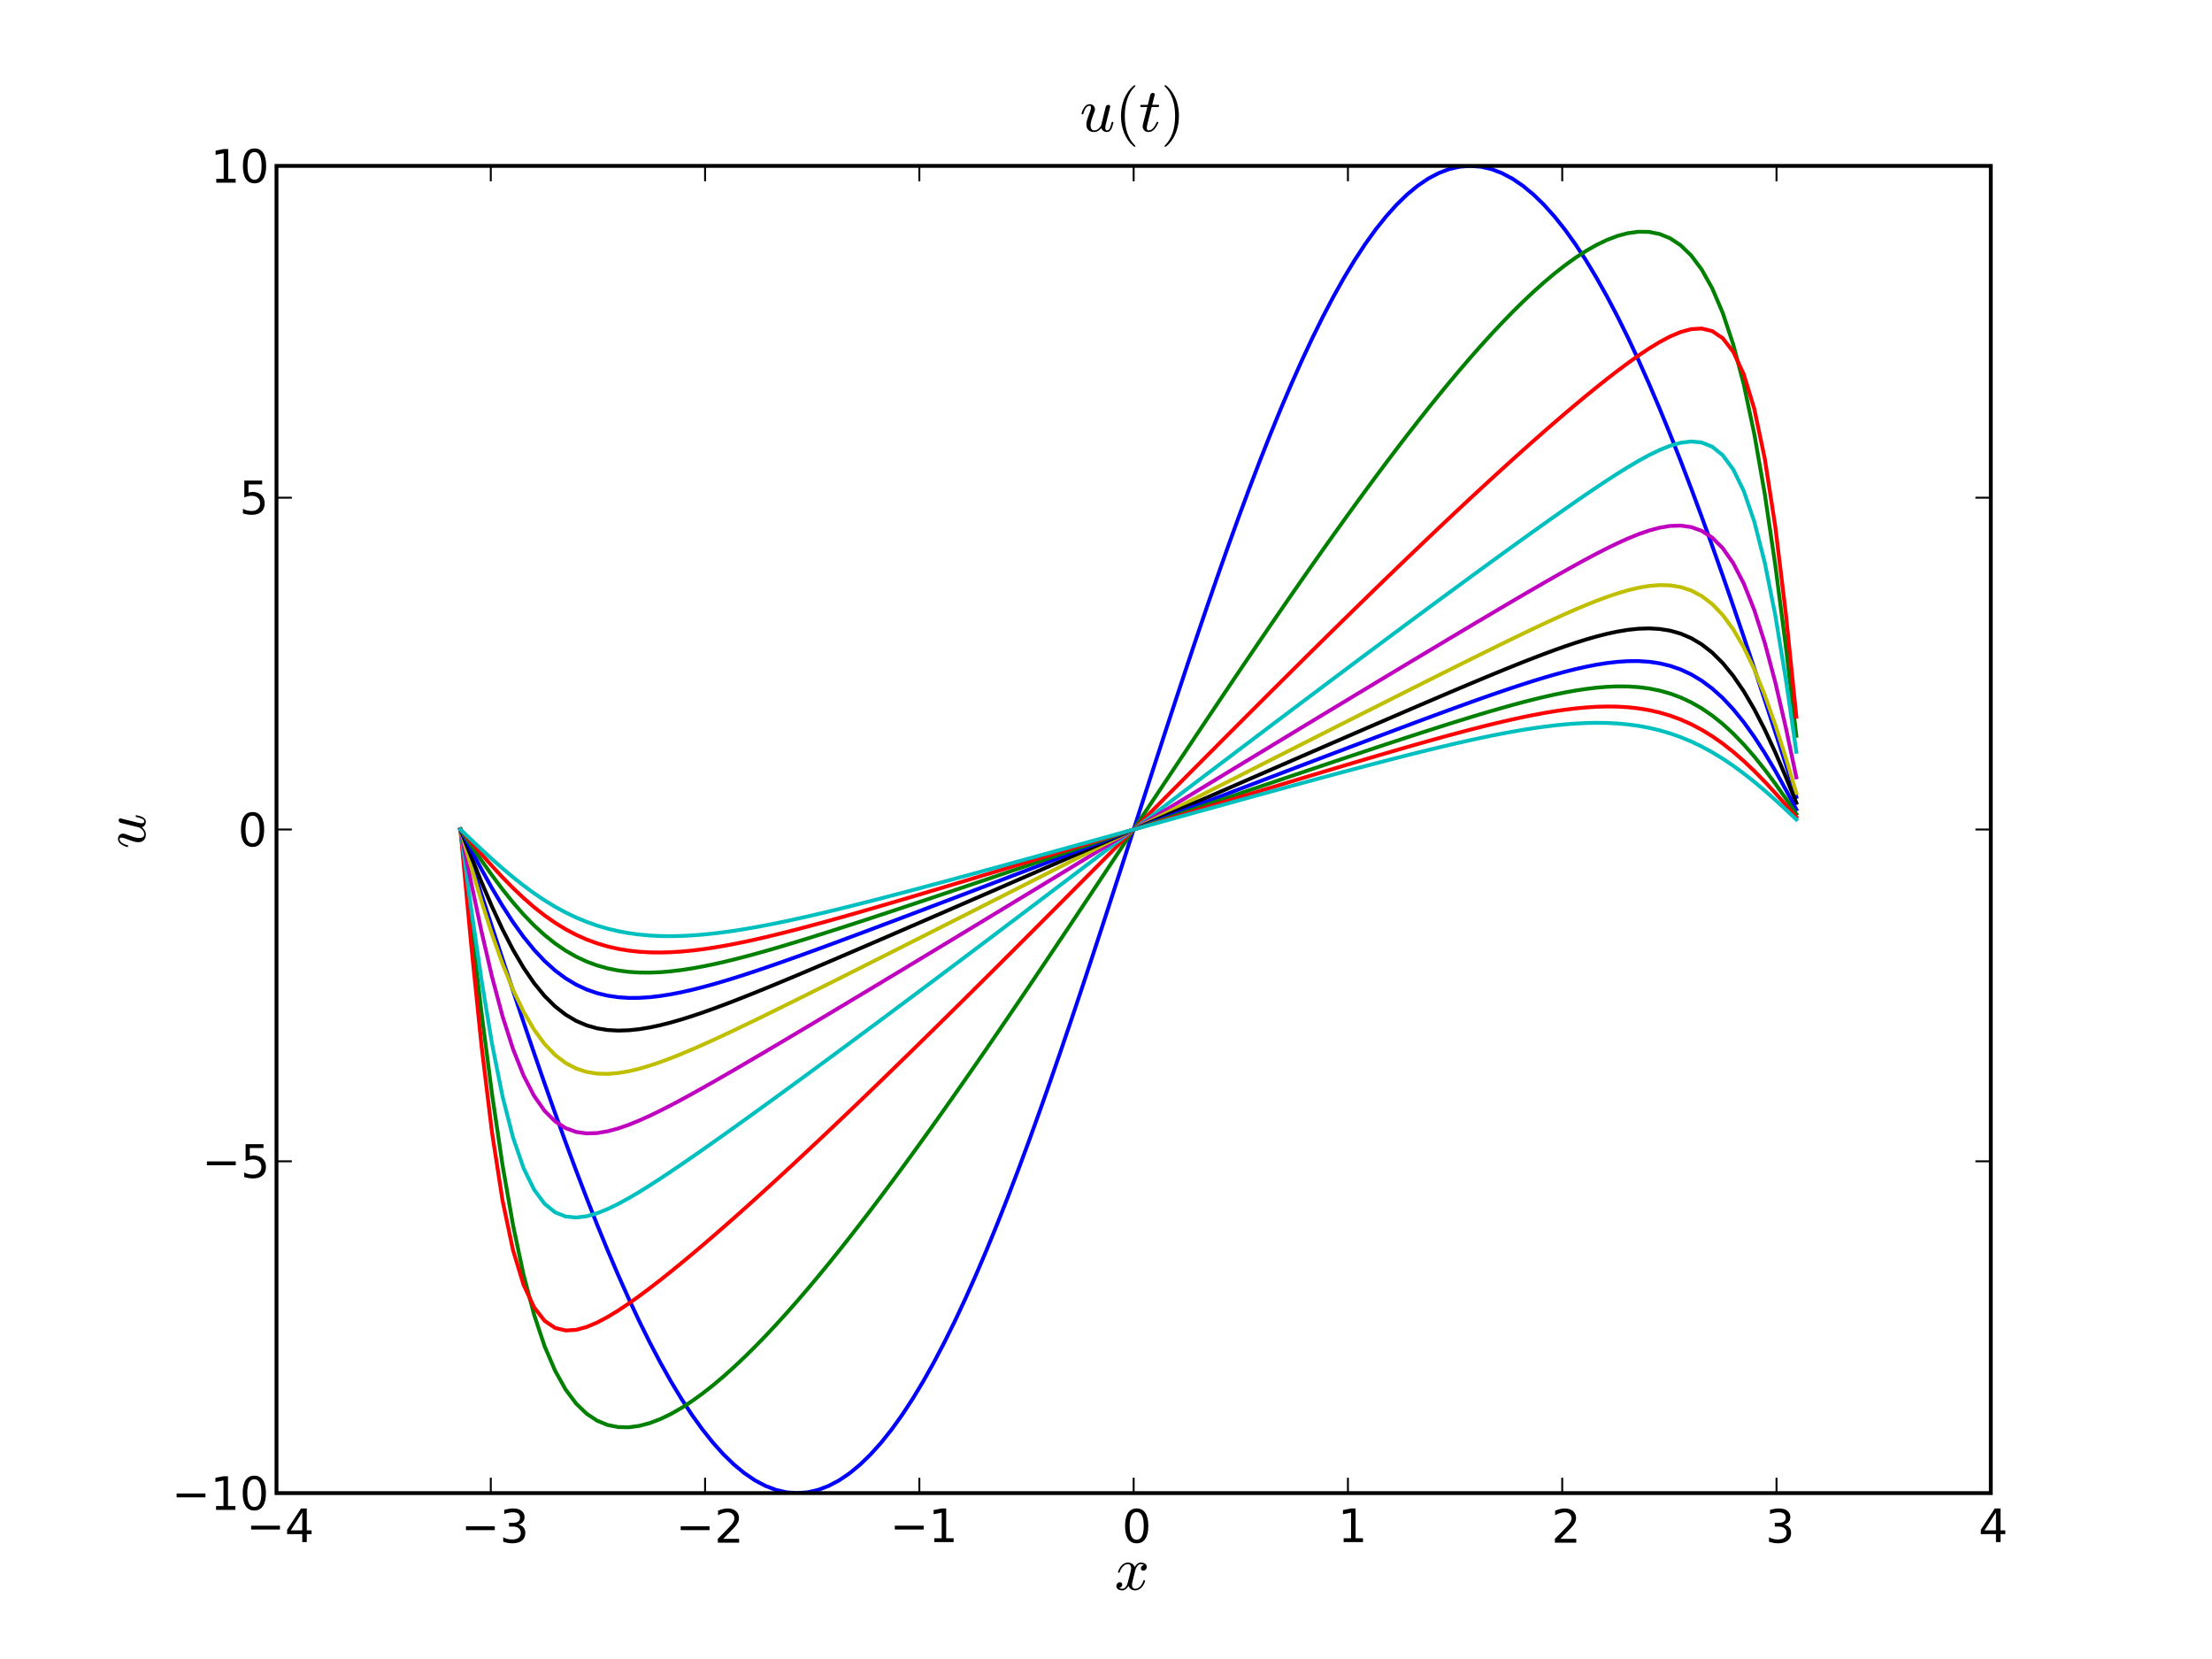 <?xml version="1.0" standalone="no"?>
<!DOCTYPE svg PUBLIC "-//W3C//DTD SVG 1.1//EN"
  "http://www.w3.org/Graphics/SVG/1.1/DTD/svg11.dtd">
<!-- Created with matplotlib (http://matplotlib.sourceforge.net/) -->
<svg width="576pt" height="432pt" viewBox="0 0 576 432"
   xmlns="http://www.w3.org/2000/svg"
   xmlns:xlink="http://www.w3.org/1999/xlink"
   version="1.1"
   id="svg1">
<rect x="0" y="0" width="576" height="432" fill="#333333" stroke="none"/>
<g id="figure1">
<path style="fill: #ffffff; stroke: #ffffff; stroke-width: 1; stroke-linejoin: miter; stroke-linecap: square;  opacity: 1"  d="M0 432L576 432L576 0
L0 0L0 432"/>
<g id="axes1">
<path style="fill: #ffffff; opacity: 1"  d="M72 388.8L518.4 388.8L518.4 43.2
L72 43.2L72 388.8"/>
<g id="line2d1">
<defs>
  <clipPath id="p50431ccdcb28178602d99d9270004dde">
<rect x="72" y="43.2" width="446.4" height="345.6"/>
  </clipPath>
</defs><path style="fill: none; stroke: #0000ff; stroke-width: 1; stroke-linejoin: miter; stroke-linecap: square;  opacity: 1" clip-path="url(#p50431ccdcb28178602d99d9270004dde)" d="M119.899 216L122.638 224.479L125.377 232.937
L128.116 241.355L130.855 249.712L133.595 257.987
L136.334 266.161L139.073 274.215L141.812 282.128
L144.551 289.882L147.29 297.457L150.029 304.837
L152.768 312.003L155.507 318.937L158.246 325.623
L160.985 332.045L163.724 338.188L166.463 344.036
L169.202 349.576L171.942 354.794L174.681 359.678
L177.42 364.216L180.159 368.396L182.898 372.209
L185.637 375.646L188.376 378.699L191.115 381.359
L193.854 383.621L196.593 385.48L199.332 386.93
L202.071 387.968L204.81 388.592L207.55 388.8
L210.289 388.592L213.028 387.968L215.767 386.93
L218.506 385.48L221.245 383.621L223.984 381.359
L226.723 378.699L229.462 375.646L232.201 372.209
L234.94 368.396L237.679 364.216L240.418 359.678
L243.158 354.794L245.897 349.576L248.636 344.036
L251.375 338.188L254.114 332.045L256.853 325.623
L259.592 318.937L262.331 312.003L265.07 304.837
L267.809 297.457L270.548 289.882L273.287 282.128
L276.026 274.215L278.766 266.161L281.505 257.987
L284.244 249.712L286.983 241.355L289.722 232.937
L292.461 224.479L295.2 216L297.939 207.521
L300.678 199.063L303.417 190.645L306.156 182.288
L308.895 174.013L311.634 165.839L314.374 157.785
L317.113 149.872L319.852 142.118L322.591 134.543
L325.33 127.163L328.069 119.997L330.808 113.063
L333.547 106.377L336.286 99.955L339.025 93.812
L341.764 87.964L344.503 82.424L347.242 77.206
L349.982 72.322L352.721 67.784L355.46 63.604
L358.199 59.791L360.938 56.354L363.677 53.301
L366.416 50.641L369.155 48.379L371.894 46.52
L374.633 45.07L377.372 44.032L380.111 43.408
L382.85 43.2L385.59 43.408L388.329 44.032
L391.068 45.07L393.807 46.52L396.546 48.379
L399.285 50.641L402.024 53.301L404.763 56.354
L407.502 59.791L410.241 63.604L412.98 67.784
L415.719 72.322L418.458 77.206L421.197 82.424
L423.937 87.964L426.676 93.812L429.415 99.955
L432.154 106.377L434.893 113.063L437.632 119.997
L440.371 127.163L443.11 134.543L445.849 142.118
L448.588 149.872L451.327 157.785L454.066 165.839
L456.805 174.013L459.545 182.288L462.284 190.645
L465.023 199.063L467.762 207.521"/>
</g>
<g id="line2d2">
<path style="fill: none; stroke: #008000; stroke-width: 1; stroke-linejoin: miter; stroke-linecap: square;  opacity: 1" clip-path="url(#p50431ccdcb28178602d99d9270004dde)" d="M119.899 216L122.638 240.402L125.377 263.656
L128.116 284.832L130.855 303.36L133.595 319.032
L136.334 331.933L139.073 342.325L141.812 350.546
L144.551 356.944L147.29 361.836L150.029 365.493
L152.768 368.137L155.507 369.948L158.246 371.067
L160.985 371.608L163.724 371.659L166.463 371.293
L169.202 370.566L171.942 369.526L174.681 368.209
L177.42 366.649L180.159 364.872L182.898 362.899
L185.637 360.751L188.376 358.444L191.115 355.991
L193.854 353.406L196.593 350.699L199.332 347.881
L202.071 344.96L204.81 341.943L207.55 338.838
L210.289 335.651L213.028 332.388L215.767 329.055
L218.506 325.655L221.245 322.194L223.984 318.675
L226.723 315.103L229.462 311.481L232.201 307.811
L234.94 304.099L237.679 300.345L240.418 296.554
L243.158 292.727L245.897 288.867L248.636 284.976
L251.375 281.057L254.114 277.112L256.853 273.143
L259.592 269.151L262.331 265.138L265.07 261.107
L267.809 257.059L270.548 252.995L273.287 248.919
L276.026 244.83L278.766 240.73L281.505 236.622
L284.244 232.506L286.983 228.385L289.722 224.259
L292.461 220.13L295.2 216L297.939 211.87
L300.678 207.741L303.417 203.615L306.156 199.494
L308.895 195.378L311.634 191.27L314.374 187.17
L317.113 183.081L319.852 179.005L322.591 174.941
L325.33 170.893L328.069 166.862L330.808 162.849
L333.547 158.857L336.286 154.888L339.025 150.943
L341.764 147.024L344.503 143.133L347.242 139.273
L349.982 135.446L352.721 131.655L355.46 127.901
L358.199 124.189L360.938 120.519L363.677 116.897
L366.416 113.325L369.155 109.806L371.894 106.345
L374.633 102.945L377.372 99.612L380.111 96.349
L382.85 93.162L385.59 90.057L388.329 87.04
L391.068 84.119L393.807 81.301L396.546 78.594
L399.285 76.009L402.024 73.556L404.763 71.249
L407.502 69.101L410.241 67.128L412.98 65.351
L415.719 63.791L418.458 62.474L421.197 61.434
L423.937 60.707L426.676 60.341L429.415 60.392
L432.154 60.933L434.893 62.052L437.632 63.863
L440.371 66.507L443.11 70.164L445.849 75.056
L448.588 81.454L451.327 89.675L454.066 100.067
L456.805 112.968L459.545 128.64L462.284 147.168
L465.023 168.344L467.762 191.598"/>
</g>
<g id="line2d3">
<path style="fill: none; stroke: #ff0000; stroke-width: 1; stroke-linejoin: miter; stroke-linecap: square;  opacity: 1" clip-path="url(#p50431ccdcb28178602d99d9270004dde)" d="M119.899 216L122.638 245.372L125.377 272.249
L128.116 294.88L130.855 312.581L133.595 325.567
L136.334 334.556L139.073 340.413L141.812 343.939
L144.551 345.79L147.29 346.456L150.029 346.289
L152.768 345.539L155.507 344.38L158.246 342.926
L160.985 341.257L163.724 339.429L166.463 337.481
L169.202 335.439L171.942 333.32L174.681 331.14
L177.42 328.908L180.159 326.63L182.898 324.313
L185.637 321.961L188.376 319.579L191.115 317.168
L193.854 314.73L196.593 312.269L199.332 309.787
L202.071 307.284L204.81 304.761L207.55 302.222
L210.289 299.666L213.028 297.094L215.767 294.507
L218.506 291.908L221.245 289.295L223.984 286.671
L226.723 284.034L229.462 281.388L232.201 278.731
L234.94 276.065L237.679 273.39L240.418 270.707
L243.158 268.017L245.897 265.319L248.636 262.614
L251.375 259.903L254.114 257.186L256.853 254.464
L259.592 251.736L262.331 249.005L265.07 246.269
L267.809 243.529L270.548 240.786L273.287 238.039
L276.026 235.291L278.766 232.539L281.505 229.785
L284.244 227.03L286.983 224.274L289.722 221.517
L292.461 218.758L295.2 216L297.939 213.242
L300.678 210.483L303.417 207.726L306.156 204.97
L308.895 202.215L311.634 199.461L314.374 196.709
L317.113 193.961L319.852 191.214L322.591 188.471
L325.33 185.731L328.069 182.995L330.808 180.264
L333.547 177.536L336.286 174.814L339.025 172.097
L341.764 169.386L344.503 166.681L347.242 163.983
L349.982 161.293L352.721 158.61L355.46 155.935
L358.199 153.269L360.938 150.612L363.677 147.966
L366.416 145.329L369.155 142.705L371.894 140.092
L374.633 137.493L377.372 134.906L380.111 132.334
L382.85 129.778L385.59 127.239L388.329 124.716
L391.068 122.213L393.807 119.731L396.546 117.27
L399.285 114.832L402.024 112.421L404.763 110.039
L407.502 107.687L410.241 105.37L412.98 103.092
L415.719 100.86L418.458 98.68L421.197 96.561
L423.937 94.519L426.676 92.571L429.415 90.743
L432.154 89.074L434.893 87.62L437.632 86.461
L440.371 85.711L443.11 85.544L445.849 86.21
L448.588 88.061L451.327 91.587L454.066 97.444
L456.805 106.433L459.545 119.419L462.284 137.12
L465.023 159.751L467.762 186.628"/>
</g>
<g id="line2d4">
<path style="fill: none; stroke: #00bfbf; stroke-width: 1; stroke-linejoin: miter; stroke-linecap: square;  opacity: 1" clip-path="url(#p50431ccdcb28178602d99d9270004dde)" d="M119.899 216L122.638 236.239L125.377 255.167
L128.116 271.767L130.855 285.481L133.595 296.206
L136.334 304.169L139.073 309.771L141.812 313.466
L144.551 315.68L147.29 316.776L150.029 317.042
L152.768 316.702L155.507 315.921L158.246 314.822
L160.985 313.493L163.724 311.997L166.463 310.381
L169.202 308.676L171.942 306.905L174.681 305.085
L177.42 303.228L180.159 301.343L182.898 299.435
L185.637 297.509L188.376 295.568L191.115 293.615
L193.854 291.651L196.593 289.678L199.332 287.697
L202.071 285.708L204.81 283.713L207.55 281.711
L210.289 279.705L213.028 277.692L215.767 275.675
L218.506 273.654L221.245 271.628L223.984 269.598
L226.723 267.565L229.462 265.528L232.201 263.487
L234.94 261.444L237.679 259.397L240.418 257.348
L243.158 255.296L245.897 253.241L248.636 251.184
L251.375 249.125L254.114 247.064L256.853 245.002
L259.592 242.937L262.331 240.871L265.07 238.803
L267.809 236.735L270.548 234.664L273.287 232.593
L276.026 230.521L278.766 228.448L281.505 226.375
L284.244 224.3L286.983 222.226L289.722 220.151
L292.461 218.075L295.2 216L297.939 213.925
L300.678 211.849L303.417 209.774L306.156 207.7
L308.895 205.625L311.634 203.552L314.374 201.479
L317.113 199.407L319.852 197.336L322.591 195.265
L325.33 193.197L328.069 191.129L330.808 189.063
L333.547 186.998L336.286 184.936L339.025 182.875
L341.764 180.816L344.503 178.759L347.242 176.704
L349.982 174.652L352.721 172.603L355.46 170.556
L358.199 168.513L360.938 166.472L363.677 164.435
L366.416 162.402L369.155 160.372L371.894 158.346
L374.633 156.325L377.372 154.308L380.111 152.295
L382.85 150.289L385.59 148.287L388.329 146.292
L391.068 144.303L393.807 142.322L396.546 140.349
L399.285 138.385L402.024 136.432L404.763 134.491
L407.502 132.565L410.241 130.657L412.98 128.772
L415.719 126.915L418.458 125.095L421.197 123.324
L423.937 121.619L426.676 120.003L429.415 118.507
L432.154 117.178L434.893 116.079L437.632 115.298
L440.371 114.958L443.11 115.224L445.849 116.32
L448.588 118.534L451.327 122.229L454.066 127.831
L456.805 135.794L459.545 146.519L462.284 160.233
L465.023 176.833L467.762 195.761"/>
</g>
<g id="line2d5">
<path style="fill: none; stroke: #bf00bf; stroke-width: 1; stroke-linejoin: miter; stroke-linecap: square;  opacity: 1" clip-path="url(#p50431ccdcb28178602d99d9270004dde)" d="M119.899 216L122.638 229.585L125.377 242.539
L128.116 254.332L130.855 264.602L133.595 273.179
L136.334 280.06L139.073 285.361L141.812 289.27
L144.551 292.001L147.29 293.766L150.029 294.757
L152.768 295.137L155.507 295.044L158.246 294.584
L160.985 293.845L163.724 292.893L166.463 291.779
L169.202 290.543L171.942 289.213L174.681 287.813
L177.42 286.359L180.159 284.864L182.898 283.338
L185.637 281.788L188.376 280.219L191.115 278.635
L193.854 277.039L196.593 275.435L199.332 273.823
L202.071 272.204L204.81 270.581L207.55 268.953
L210.289 267.322L213.028 265.687L215.767 264.05
L218.506 262.41L221.245 260.768L223.984 259.124
L226.723 257.478L229.462 255.831L232.201 254.182
L234.94 252.531L237.679 250.879L240.418 249.226
L243.158 247.571L245.897 245.916L248.636 244.259
L251.375 242.602L254.114 240.943L256.853 239.284
L259.592 237.624L262.331 235.963L265.07 234.302
L267.809 232.64L270.548 230.977L273.287 229.314
L276.026 227.651L278.766 225.987L281.505 224.323
L284.244 222.659L286.983 220.994L289.722 219.33
L292.461 217.665L295.2 216L297.939 214.335
L300.678 212.67L303.417 211.006L306.156 209.341
L308.895 207.677L311.634 206.013L314.374 204.349
L317.113 202.686L319.852 201.023L322.591 199.36
L325.33 197.698L328.069 196.037L330.808 194.376
L333.547 192.716L336.286 191.057L339.025 189.398
L341.764 187.741L344.503 186.084L347.242 184.429
L349.982 182.774L352.721 181.121L355.46 179.469
L358.199 177.818L360.938 176.169L363.677 174.522
L366.416 172.876L369.155 171.232L371.894 169.59
L374.633 167.95L377.372 166.313L380.111 164.678
L382.85 163.047L385.59 161.419L388.329 159.796
L391.068 158.177L393.807 156.565L396.546 154.961
L399.285 153.365L402.024 151.781L404.763 150.212
L407.502 148.662L410.241 147.136L412.98 145.641
L415.719 144.187L418.458 142.787L421.197 141.457
L423.937 140.221L426.676 139.107L429.415 138.155
L432.154 137.416L434.893 136.956L437.632 136.863
L440.371 137.243L443.11 138.234L445.849 139.999
L448.588 142.73L451.327 146.639L454.066 151.94
L456.805 158.821L459.545 167.398L462.284 177.668
L465.023 189.461L467.762 202.415"/>
</g>
<g id="line2d6">
<path style="fill: none; stroke: #bfbf00; stroke-width: 1; stroke-linejoin: miter; stroke-linecap: square;  opacity: 1" clip-path="url(#p50431ccdcb28178602d99d9270004dde)" d="M119.899 216L122.638 225.508L125.377 234.688
L128.116 243.252L130.855 250.979L133.595 257.729
L136.334 263.443L139.073 268.131L141.812 271.856
L144.551 274.71L147.29 276.8L150.029 278.238
L152.768 279.13L155.507 279.57L158.246 279.642
L160.985 279.416L163.724 278.952L166.463 278.297
L169.202 277.491L171.942 276.564L174.681 275.543
L177.42 274.447L180.159 273.292L182.898 272.091
L185.637 270.853L188.376 269.585L191.115 268.295
L193.854 266.986L196.593 265.663L199.332 264.329
L202.071 262.985L204.81 261.633L207.55 260.276
L210.289 258.914L213.028 257.548L215.767 256.178
L218.506 254.806L221.245 253.432L223.984 252.055
L226.723 250.677L229.462 249.298L232.201 247.917
L234.94 246.535L237.679 245.152L240.418 243.769
L243.158 242.384L245.897 240.999L248.636 239.613
L251.375 238.227L254.114 236.84L256.853 235.453
L259.592 234.065L262.331 232.677L265.07 231.288
L267.809 229.899L270.548 228.51L273.287 227.121
L276.026 225.731L278.766 224.341L281.505 222.951
L284.244 221.561L286.983 220.171L289.722 218.781
L292.461 217.39L295.2 216L297.939 214.61
L300.678 213.219L303.417 211.829L306.156 210.439
L308.895 209.049L311.634 207.659L314.374 206.269
L317.113 204.879L319.852 203.49L322.591 202.101
L325.33 200.712L328.069 199.323L330.808 197.935
L333.547 196.547L336.286 195.16L339.025 193.773
L341.764 192.387L344.503 191.001L347.242 189.616
L349.982 188.231L352.721 186.848L355.46 185.465
L358.199 184.083L360.938 182.702L363.677 181.323
L366.416 179.945L369.155 178.568L371.894 177.194
L374.633 175.822L377.372 174.452L380.111 173.086
L382.85 171.724L385.59 170.367L388.329 169.015
L391.068 167.671L393.807 166.337L396.546 165.014
L399.285 163.705L402.024 162.415L404.763 161.147
L407.502 159.909L410.241 158.708L412.98 157.553
L415.719 156.457L418.458 155.436L421.197 154.509
L423.937 153.703L426.676 153.048L429.415 152.584
L432.154 152.358L434.893 152.43L437.632 152.87
L440.371 153.762L443.11 155.2L445.849 157.29
L448.588 160.144L451.327 163.869L454.066 168.557
L456.805 174.271L459.545 181.021L462.284 188.748
L465.023 197.312L467.762 206.492"/>
</g>
<g id="line2d7">
<path style="fill: none; stroke: #000000; stroke-width: 1; stroke-linejoin: miter; stroke-linecap: square;  opacity: 1" clip-path="url(#p50431ccdcb28178602d99d9270004dde)" d="M119.899 216L122.638 222.937L125.377 229.69
L128.116 236.092L130.855 242.004L133.595 247.328
L136.334 252.004L139.073 256.009L141.812 259.354
L144.551 262.072L147.29 264.214L150.029 265.838
L152.768 267.006L155.507 267.78L158.246 268.217
L160.985 268.368L163.724 268.281L166.463 267.995
L169.202 267.544L171.942 266.957L174.681 266.26
L177.42 265.471L180.159 264.608L182.898 263.684
L185.637 262.71L188.376 261.697L191.115 260.651
L193.854 259.578L196.593 258.483L199.332 257.371
L202.071 256.245L204.81 255.107L207.55 253.959
L210.289 252.804L213.028 251.642L215.767 250.475
L218.506 249.304L221.245 248.129L223.984 246.951
L226.723 245.771L229.462 244.589L232.201 243.405
L234.94 242.219L237.679 241.032L240.418 239.845
L243.158 238.656L245.897 237.467L248.636 236.277
L251.375 235.086L254.114 233.895L256.853 232.704
L259.592 231.512L262.331 230.32L265.07 229.128
L267.809 227.935L270.548 226.742L273.287 225.549
L276.026 224.356L278.766 223.162L281.505 221.969
L284.244 220.775L286.983 219.581L289.722 218.388
L292.461 217.194L295.2 216L297.939 214.806
L300.678 213.612L303.417 212.419L306.156 211.225
L308.895 210.031L311.634 208.838L314.374 207.644
L317.113 206.451L319.852 205.258L322.591 204.065
L325.33 202.872L328.069 201.68L330.808 200.488
L333.547 199.296L336.286 198.105L339.025 196.914
L341.764 195.723L344.503 194.533L347.242 193.344
L349.982 192.155L352.721 190.968L355.46 189.781
L358.199 188.595L360.938 187.411L363.677 186.229
L366.416 185.049L369.155 183.871L371.894 182.696
L374.633 181.525L377.372 180.358L380.111 179.196
L382.85 178.041L385.59 176.893L388.329 175.755
L391.068 174.629L393.807 173.517L396.546 172.422
L399.285 171.349L402.024 170.303L404.763 169.29
L407.502 168.316L410.241 167.392L412.98 166.529
L415.719 165.74L418.458 165.043L421.197 164.456
L423.937 164.005L426.676 163.719L429.415 163.632
L432.154 163.783L434.893 164.22L437.632 164.994
L440.371 166.162L443.11 167.786L445.849 169.928
L448.588 172.646L451.327 175.991L454.066 179.996
L456.805 184.672L459.545 189.996L462.284 195.908
L465.023 202.31L467.762 209.063"/>
</g>
<g id="line2d8">
<path style="fill: none; stroke: #0000ff; stroke-width: 1; stroke-linejoin: miter; stroke-linecap: square;  opacity: 1" clip-path="url(#p50431ccdcb28178602d99d9270004dde)" d="M119.899 216L122.638 221.238L125.377 226.365
L128.116 231.279L130.855 235.892L133.595 240.133
L136.334 243.954L139.073 247.328L141.812 250.246
L144.551 252.715L147.29 254.755L150.029 256.397
L152.768 257.672L155.507 258.62L158.246 259.276
L160.985 259.676L163.724 259.854L166.463 259.841
L169.202 259.664L171.942 259.348L174.681 258.913
L177.42 258.379L180.159 257.761L182.898 257.072
L185.637 256.324L188.376 255.527L191.115 254.689
L193.854 253.817L196.593 252.915L199.332 251.99
L202.071 251.045L204.81 250.083L207.55 249.108
L210.289 248.12L213.028 247.124L215.767 246.119
L218.506 245.108L221.245 244.091L223.984 243.069
L226.723 242.044L229.462 241.015L232.201 239.984
L234.94 238.95L237.679 237.914L240.418 236.877
L243.158 235.838L245.897 234.799L248.636 233.758
L251.375 232.716L254.114 231.674L256.853 230.631
L259.592 229.588L262.331 228.544L265.07 227.499
L267.809 226.455L270.548 225.41L273.287 224.365
L276.026 223.32L278.766 222.274L281.505 221.229
L284.244 220.183L286.983 219.137L289.722 218.092
L292.461 217.046L295.2 216L297.939 214.954
L300.678 213.908L303.417 212.863L306.156 211.817
L308.895 210.771L311.634 209.726L314.374 208.68
L317.113 207.635L319.852 206.59L322.591 205.545
L325.33 204.501L328.069 203.456L330.808 202.412
L333.547 201.369L336.286 200.326L339.025 199.284
L341.764 198.242L344.503 197.201L347.242 196.162
L349.982 195.123L352.721 194.086L355.46 193.05
L358.199 192.016L360.938 190.985L363.677 189.956
L366.416 188.931L369.155 187.909L371.894 186.892
L374.633 185.881L377.372 184.876L380.111 183.88
L382.85 182.892L385.59 181.917L388.329 180.955
L391.068 180.01L393.807 179.085L396.546 178.183
L399.285 177.311L402.024 176.473L404.763 175.676
L407.502 174.928L410.241 174.239L412.98 173.621
L415.719 173.087L418.458 172.652L421.197 172.336
L423.937 172.159L426.676 172.146L429.415 172.324
L432.154 172.724L434.893 173.38L437.632 174.328
L440.371 175.603L443.11 177.245L445.849 179.285
L448.588 181.754L451.327 184.672L454.066 188.046
L456.805 191.867L459.545 196.108L462.284 200.721
L465.023 205.635L467.762 210.762"/>
</g>
<g id="line2d9">
<path style="fill: none; stroke: #008000; stroke-width: 1; stroke-linejoin: miter; stroke-linecap: square;  opacity: 1" clip-path="url(#p50431ccdcb28178602d99d9270004dde)" d="M119.899 216L122.638 220.065L125.377 224.06
L128.116 227.92L130.855 231.584L133.595 235.004
L136.334 238.143L139.073 240.975L141.812 243.488
L144.551 245.676L147.29 247.547L150.029 249.113
L152.768 250.391L155.507 251.403L158.246 252.171
L160.985 252.718L163.724 253.069L166.463 253.245
L169.202 253.268L171.942 253.156L174.681 252.927
L177.42 252.596L180.159 252.178L182.898 251.685
L185.637 251.126L188.376 250.513L191.115 249.852
L193.854 249.15L196.593 248.414L199.332 247.649
L202.071 246.859L204.81 246.048L207.55 245.218
L210.289 244.374L213.028 243.516L215.767 242.647
L218.506 241.769L221.245 240.883L223.984 239.991
L226.723 239.092L229.462 238.189L232.201 237.281
L234.94 236.37L237.679 235.456L240.418 234.54
L243.158 233.621L245.897 232.701L248.636 231.779
L251.375 230.855L254.114 229.931L256.853 229.005
L259.592 228.079L262.331 227.152L265.07 226.224
L267.809 225.296L270.548 224.367L273.287 223.439
L276.026 222.509L278.766 221.58L281.505 220.65
L284.244 219.72L286.983 218.79L289.722 217.86
L292.461 216.93L295.2 216L297.939 215.07
L300.678 214.14L303.417 213.21L306.156 212.28
L308.895 211.35L311.634 210.42L314.374 209.491
L317.113 208.561L319.852 207.633L322.591 206.704
L325.33 205.776L328.069 204.848L330.808 203.921
L333.547 202.995L336.286 202.069L339.025 201.145
L341.764 200.221L344.503 199.299L347.242 198.379
L349.982 197.46L352.721 196.544L355.46 195.63
L358.199 194.719L360.938 193.811L363.677 192.908
L366.416 192.009L369.155 191.117L371.894 190.231
L374.633 189.353L377.372 188.484L380.111 187.626
L382.85 186.782L385.59 185.952L388.329 185.141
L391.068 184.351L393.807 183.586L396.546 182.85
L399.285 182.148L402.024 181.487L404.763 180.874
L407.502 180.315L410.241 179.822L412.98 179.404
L415.719 179.073L418.458 178.844L421.197 178.732
L423.937 178.755L426.676 178.931L429.415 179.282
L432.154 179.829L434.893 180.597L437.632 181.609
L440.371 182.887L443.11 184.453L445.849 186.324
L448.588 188.512L451.327 191.025L454.066 193.857
L456.805 196.996L459.545 200.416L462.284 204.08
L465.023 207.94L467.762 211.935"/>
</g>
<g id="line2d10">
<path style="fill: none; stroke: #ff0000; stroke-width: 1; stroke-linejoin: miter; stroke-linecap: square;  opacity: 1" clip-path="url(#p50431ccdcb28178602d99d9270004dde)" d="M119.899 216L122.638 219.226L125.377 222.406
L128.116 225.496L130.855 228.454L133.595 231.245
L136.334 233.843L139.073 236.226L141.812 238.379
L144.551 240.296L147.29 241.976L150.029 243.423
L152.768 244.644L155.507 245.652L158.246 246.46
L160.985 247.083L163.724 247.536L166.463 247.835
L169.202 247.996L171.942 248.031L174.681 247.956
L177.42 247.783L180.159 247.524L182.898 247.188
L185.637 246.786L188.376 246.325L191.115 245.813
L193.854 245.258L196.593 244.663L199.332 244.036
L202.071 243.379L204.81 242.698L207.55 241.995
L210.289 241.273L213.028 240.535L215.767 239.784
L218.506 239.02L221.245 238.246L223.984 237.463
L226.723 236.672L229.462 235.875L232.201 235.072
L234.94 234.264L237.679 233.451L240.418 232.636
L243.158 231.816L245.897 230.995L248.636 230.171
L251.375 229.344L254.114 228.517L256.853 227.687
L259.592 226.857L262.331 226.025L265.07 225.192
L267.809 224.359L270.548 223.524L273.287 222.69
L276.026 221.854L278.766 221.019L281.505 220.183
L284.244 219.347L286.983 218.51L289.722 217.673
L292.461 216.837L295.2 216L297.939 215.163
L300.678 214.327L303.417 213.49L306.156 212.653
L308.895 211.817L311.634 210.981L314.374 210.146
L317.113 209.31L319.852 208.476L322.591 207.641
L325.33 206.808L328.069 205.975L330.808 205.143
L333.547 204.313L336.286 203.483L339.025 202.656
L341.764 201.829L344.503 201.005L347.242 200.184
L349.982 199.364L352.721 198.549L355.46 197.736
L358.199 196.928L360.938 196.125L363.677 195.328
L366.416 194.537L369.155 193.754L371.894 192.98
L374.633 192.216L377.372 191.465L380.111 190.727
L382.85 190.005L385.59 189.302L388.329 188.621
L391.068 187.964L393.807 187.337L396.546 186.742
L399.285 186.187L402.024 185.675L404.763 185.214
L407.502 184.812L410.241 184.476L412.98 184.217
L415.719 184.044L418.458 183.969L421.197 184.004
L423.937 184.165L426.676 184.464L429.415 184.917
L432.154 185.54L434.893 186.348L437.632 187.356
L440.371 188.577L443.11 190.024L445.849 191.704
L448.588 193.621L451.327 195.774L454.066 198.157
L456.805 200.755L459.545 203.546L462.284 206.504
L465.023 209.594L467.762 212.774"/>
</g>
<g id="line2d11">
<path style="fill: none; stroke: #00bfbf; stroke-width: 1; stroke-linejoin: miter; stroke-linecap: square;  opacity: 1" clip-path="url(#p50431ccdcb28178602d99d9270004dde)" d="M119.899 216L122.638 218.608L125.377 221.184
L128.116 223.697L130.855 226.118L133.595 228.424
L136.334 230.591L139.073 232.604L141.812 234.449
L144.551 236.119L147.29 237.611L150.029 238.923
L152.768 240.059L155.507 241.025L158.246 241.828
L160.985 242.477L163.724 242.982L166.463 243.355
L169.202 243.604L171.942 243.743L174.681 243.779
L177.42 243.724L180.159 243.587L182.898 243.375
L185.637 243.098L188.376 242.763L191.115 242.375
L193.854 241.942L196.593 241.468L199.332 240.958
L202.071 240.417L204.81 239.848L207.55 239.255
L210.289 238.64L213.028 238.006L215.767 237.357
L218.506 236.693L221.245 236.016L223.984 235.328
L226.723 234.631L229.462 233.925L232.201 233.212
L234.94 232.493L237.679 231.768L240.418 231.039
L243.158 230.305L245.897 229.567L248.636 228.826
L251.375 228.082L254.114 227.336L256.853 226.588
L259.592 225.838L262.331 225.086L265.07 224.333
L267.809 223.579L270.548 222.823L273.287 222.067
L276.026 221.31L278.766 220.553L281.505 219.795
L284.244 219.036L286.983 218.277L289.722 217.518
L292.461 216.759L295.2 216L297.939 215.241
L300.678 214.482L303.417 213.723L306.156 212.964
L308.895 212.205L311.634 211.447L314.374 210.69
L317.113 209.933L319.852 209.177L322.591 208.421
L325.33 207.667L328.069 206.914L330.808 206.162
L333.547 205.412L336.286 204.664L339.025 203.918
L341.764 203.174L344.503 202.433L347.242 201.695
L349.982 200.961L352.721 200.232L355.46 199.507
L358.199 198.788L360.938 198.075L363.677 197.369
L366.416 196.672L369.155 195.984L371.894 195.307
L374.633 194.643L377.372 193.994L380.111 193.36
L382.85 192.745L385.59 192.152L388.329 191.583
L391.068 191.042L393.807 190.532L396.546 190.058
L399.285 189.625L402.024 189.237L404.763 188.902
L407.502 188.625L410.241 188.413L412.98 188.276
L415.719 188.221L418.458 188.257L421.197 188.396
L423.937 188.645L426.676 189.018L429.415 189.523
L432.154 190.172L434.893 190.975L437.632 191.941
L440.371 193.077L443.11 194.389L445.849 195.881
L448.588 197.551L451.327 199.396L454.066 201.409
L456.805 203.576L459.545 205.882L462.284 208.303
L465.023 210.816L467.762 213.392"/>
</g>
<g id="matplotlib.axis1">
<g id="xtick1">
<g id="line2d12">
<defs><path id="m30e32995789d870ad79a2e54c91cf9c6" d="M0 0L0 -4"/></defs>
<g ><use style="fill: none; stroke: #000000; stroke-width: 0.5; stroke-linejoin: miter; stroke-linecap: butt;  opacity: 1" xlink:href="#m30e32995789d870ad79a2e54c91cf9c6" x="72" y="388.8"/>
</g></g>
<g id="line2d13">
<defs><path id="m9281cae24120827b11d5ea8a7ad3e96b" d="M0 0L0 4"/></defs>
<g ><use style="fill: none; stroke: #000000; stroke-width: 0.5; stroke-linejoin: miter; stroke-linecap: butt;  opacity: 1" xlink:href="#m9281cae24120827b11d5ea8a7ad3e96b" x="72" y="43.2"/>
</g></g>
<defs>
<path id="c_6a8d56c819c37117ab4cf023bec22a5a" d="M10.594 -35.5l62.594 0l0 8.297l-62.594 0z"/>
<path id="c_a0416418d96557a09b8c1332d34883ba" d="M37.797 -64.312l-24.906 38.922l24.906 0zM35.203 -72.906l12.406 0l0 47.516l10.406 0l0 8.203l-10.406 0l0 17.188l-9.812 0l0 -17.188l-32.906 0l0 -9.516z"/>
</defs>
<g style="fill: #000000; opacity: 1" transform="translate(64.117,401.55)scale(0.12)">
<use xlink:href="#c_6a8d56c819c37117ab4cf023bec22a5a"/>
<use xlink:href="#c_a0416418d96557a09b8c1332d34883ba" x="83.789"/>
</g>
</g>
<g id="xtick2">
<g id="line2d14">
<g ><use style="fill: none; stroke: #000000; stroke-width: 0.5; stroke-linejoin: miter; stroke-linecap: butt;  opacity: 1" xlink:href="#m30e32995789d870ad79a2e54c91cf9c6" x="127.8" y="388.8"/>
</g></g>
<g id="line2d15">
<g ><use style="fill: none; stroke: #000000; stroke-width: 0.5; stroke-linejoin: miter; stroke-linecap: butt;  opacity: 1" xlink:href="#m9281cae24120827b11d5ea8a7ad3e96b" x="127.8" y="43.2"/>
</g></g>
<defs>
<path id="c_3dcfa38a02242cb63ec6726c6e70be7a" d="M40.578 -39.312q7.078 1.516 11.047 6.312q3.984 4.781 3.984 11.812q0 10.781 -7.422 16.703q-7.422 5.906 -21.094 5.906q-4.578 0 -9.438 -0.906q-4.859 -0.906 -10.031 -2.719l0 -9.516q4.094 2.391 8.969 3.609q4.891 1.219 10.219 1.219q9.266 0 14.125 -3.656q4.859 -3.656 4.859 -10.641q0 -6.453 -4.516 -10.078q-4.516 -3.641 -12.562 -3.641l-8.5 0l0 -8.109l8.891 0q7.266 0 11.125 -2.906q3.859 -2.906 3.859 -8.375q0 -5.609 -3.984 -8.609q-3.969 -3.016 -11.391 -3.016q-4.062 0 -8.703 0.891q-4.641 0.875 -10.203 2.719l0 -8.781q5.625 -1.562 10.531 -2.344q4.906 -0.781 9.25 -0.781q11.234 0 17.766 5.109q6.547 5.094 6.547 13.781q0 6.062 -3.469 10.234q-3.469 4.172 -9.859 5.781"/>
</defs>
<g style="fill: #000000; opacity: 1" transform="translate(120.066,401.706)scale(0.12)">
<use xlink:href="#c_6a8d56c819c37117ab4cf023bec22a5a"/>
<use xlink:href="#c_3dcfa38a02242cb63ec6726c6e70be7a" x="83.789"/>
</g>
</g>
<g id="xtick3">
<g id="line2d16">
<g ><use style="fill: none; stroke: #000000; stroke-width: 0.5; stroke-linejoin: miter; stroke-linecap: butt;  opacity: 1" xlink:href="#m30e32995789d870ad79a2e54c91cf9c6" x="183.6" y="388.8"/>
</g></g>
<g id="line2d17">
<g ><use style="fill: none; stroke: #000000; stroke-width: 0.5; stroke-linejoin: miter; stroke-linecap: butt;  opacity: 1" xlink:href="#m9281cae24120827b11d5ea8a7ad3e96b" x="183.6" y="43.2"/>
</g></g>
<defs>
<path id="c_ed3f3ed3ebfbd18bcb9c012009a68ad1" d="M19.188 -8.297l34.422 0l0 8.297l-46.281 0l0 -8.297q5.609 -5.812 15.297 -15.594q9.703 -9.797 12.188 -12.641q4.734 -5.312 6.609 -9q1.891 -3.688 1.891 -7.25q0 -5.812 -4.078 -9.469q-4.078 -3.672 -10.625 -3.672q-4.641 0 -9.797 1.609q-5.141 1.609 -11 4.891l0 -9.969q5.953 -2.391 11.125 -3.609q5.188 -1.219 9.484 -1.219q11.328 0 18.062 5.672q6.734 5.656 6.734 15.125q0 4.5 -1.688 8.531q-1.672 4.016 -6.125 9.484q-1.219 1.422 -7.766 8.188q-6.531 6.766 -18.453 18.922"/>
</defs>
<g style="fill: #000000; opacity: 1" transform="translate(175.983,401.706)scale(0.12)">
<use xlink:href="#c_6a8d56c819c37117ab4cf023bec22a5a"/>
<use xlink:href="#c_ed3f3ed3ebfbd18bcb9c012009a68ad1" x="83.789"/>
</g>
</g>
<g id="xtick4">
<g id="line2d18">
<g ><use style="fill: none; stroke: #000000; stroke-width: 0.5; stroke-linejoin: miter; stroke-linecap: butt;  opacity: 1" xlink:href="#m30e32995789d870ad79a2e54c91cf9c6" x="239.4" y="388.8"/>
</g></g>
<g id="line2d19">
<g ><use style="fill: none; stroke: #000000; stroke-width: 0.5; stroke-linejoin: miter; stroke-linecap: butt;  opacity: 1" xlink:href="#m9281cae24120827b11d5ea8a7ad3e96b" x="239.4" y="43.2"/>
</g></g>
<defs>
<path id="c_42baa63129a918535c52adb20d687ea7" d="M12.406 -8.297l16.109 0l0 -55.625l-17.531 3.516l0 -8.984l17.438 -3.516l9.859 0l0 64.609l16.109 0l0 8.297l-41.984 0z"/>
</defs>
<g style="fill: #000000; opacity: 1" transform="translate(231.736,401.55)scale(0.12)">
<use xlink:href="#c_6a8d56c819c37117ab4cf023bec22a5a"/>
<use xlink:href="#c_42baa63129a918535c52adb20d687ea7" x="83.789"/>
</g>
</g>
<g id="xtick5">
<g id="line2d20">
<g ><use style="fill: none; stroke: #000000; stroke-width: 0.5; stroke-linejoin: miter; stroke-linecap: butt;  opacity: 1" xlink:href="#m30e32995789d870ad79a2e54c91cf9c6" x="295.2" y="388.8"/>
</g></g>
<g id="line2d21">
<g ><use style="fill: none; stroke: #000000; stroke-width: 0.5; stroke-linejoin: miter; stroke-linecap: butt;  opacity: 1" xlink:href="#m9281cae24120827b11d5ea8a7ad3e96b" x="295.2" y="43.2"/>
</g></g>
<defs>
<path id="c_7a2040fe3b94fcd41d0a72c84e93b115" d="M31.781 -66.406q-7.609 0 -11.453 7.5q-3.828 7.484 -3.828 22.531q0 14.984 3.828 22.484q3.844 7.5 11.453 7.5q7.672 0 11.5 -7.5q3.844 -7.5 3.844 -22.484q0 -15.047 -3.844 -22.531q-3.828 -7.5 -11.5 -7.5M31.781 -74.219q12.266 0 18.734 9.703q6.469 9.688 6.469 28.141q0 18.406 -6.469 28.109q-6.469 9.688 -18.734 9.688q-12.25 0 -18.719 -9.688q-6.469 -9.703 -6.469 -28.109q0 -18.453 6.469 -28.141q6.469 -9.703 18.719 -9.703"/>
</defs>
<g style="fill: #000000; opacity: 1" transform="translate(292.177,401.706)scale(0.12)">
<use xlink:href="#c_7a2040fe3b94fcd41d0a72c84e93b115"/>
</g>
</g>
<g id="xtick6">
<g id="line2d22">
<g ><use style="fill: none; stroke: #000000; stroke-width: 0.5; stroke-linejoin: miter; stroke-linecap: butt;  opacity: 1" xlink:href="#m30e32995789d870ad79a2e54c91cf9c6" x="351" y="388.8"/>
</g></g>
<g id="line2d23">
<g ><use style="fill: none; stroke: #000000; stroke-width: 0.5; stroke-linejoin: miter; stroke-linecap: butt;  opacity: 1" xlink:href="#m9281cae24120827b11d5ea8a7ad3e96b" x="351" y="43.2"/>
</g></g>
<g style="fill: #000000; opacity: 1" transform="translate(348.391,401.55)scale(0.12)">
<use xlink:href="#c_42baa63129a918535c52adb20d687ea7"/>
</g>
</g>
<g id="xtick7">
<g id="line2d24">
<g ><use style="fill: none; stroke: #000000; stroke-width: 0.5; stroke-linejoin: miter; stroke-linecap: butt;  opacity: 1" xlink:href="#m30e32995789d870ad79a2e54c91cf9c6" x="406.8" y="388.8"/>
</g></g>
<g id="line2d25">
<g ><use style="fill: none; stroke: #000000; stroke-width: 0.5; stroke-linejoin: miter; stroke-linecap: butt;  opacity: 1" xlink:href="#m9281cae24120827b11d5ea8a7ad3e96b" x="406.8" y="43.2"/>
</g></g>
<g style="fill: #000000; opacity: 1" transform="translate(404.019,401.706)scale(0.12)">
<use xlink:href="#c_ed3f3ed3ebfbd18bcb9c012009a68ad1"/>
</g>
</g>
<g id="xtick8">
<g id="line2d26">
<g ><use style="fill: none; stroke: #000000; stroke-width: 0.5; stroke-linejoin: miter; stroke-linecap: butt;  opacity: 1" xlink:href="#m30e32995789d870ad79a2e54c91cf9c6" x="462.6" y="388.8"/>
</g></g>
<g id="line2d27">
<g ><use style="fill: none; stroke: #000000; stroke-width: 0.5; stroke-linejoin: miter; stroke-linecap: butt;  opacity: 1" xlink:href="#m9281cae24120827b11d5ea8a7ad3e96b" x="462.6" y="43.2"/>
</g></g>
<g style="fill: #000000; opacity: 1" transform="translate(459.725,401.706)scale(0.12)">
<use xlink:href="#c_3dcfa38a02242cb63ec6726c6e70be7a"/>
</g>
</g>
<g id="xtick9">
<g id="line2d28">
<g ><use style="fill: none; stroke: #000000; stroke-width: 0.5; stroke-linejoin: miter; stroke-linecap: butt;  opacity: 1" xlink:href="#m30e32995789d870ad79a2e54c91cf9c6" x="518.4" y="388.8"/>
</g></g>
<g id="line2d29">
<g ><use style="fill: none; stroke: #000000; stroke-width: 0.5; stroke-linejoin: miter; stroke-linecap: butt;  opacity: 1" xlink:href="#m9281cae24120827b11d5ea8a7ad3e96b" x="518.4" y="43.2"/>
</g></g>
<g style="fill: #000000; opacity: 1" transform="translate(515.212,401.55)scale(0.12)">
<use xlink:href="#c_a0416418d96557a09b8c1332d34883ba"/>
</g>
</g>
<defs>
<path id="c_277960698c3e9ebfcde4d2161536ce57" d="M7.812 -2.875q1.766 1.359 4.984 1.359q3.125 0 5.516 -3q2.391 -3 3.266 -6.562l4.547 -17.734q1.078 -4.828 1.078 -6.594q0 -2.484 -1.391 -4.344q-1.391 -1.859 -3.891 -1.859q-3.172 0 -5.953 1.984q-2.781 1.984 -4.688 5.031q-1.906 3.047 -2.688 6.172q-0.188 0.641 -0.781 0.641l-1.219 0q-0.781 0 -0.781 -0.938l0 -0.281q0.969 -3.719 3.312 -7.25q2.344 -3.547 5.734 -5.734q3.406 -2.203 7.266 -2.203q3.656 0 6.609 1.953q2.953 1.953 4.172 5.312q1.719 -3.062 4.375 -5.156q2.656 -2.109 5.828 -2.109q2.156 0 4.391 0.766q2.25 0.75 3.672 2.312q1.422 1.562 1.422 3.906q0 2.531 -1.641 4.375q-1.641 1.828 -4.172 1.828q-1.609 0 -2.688 -1.031q-1.078 -1.031 -1.078 -2.594q0 -2.094 1.438 -3.672q1.453 -1.594 3.453 -1.891q-1.812 -1.422 -4.984 -1.422q-3.219 0 -5.594 2.984q-2.359 2.984 -3.344 6.641l-4.391 17.672q-1.078 4.016 -1.078 6.594q0 2.547 1.438 4.375q1.438 1.828 3.844 1.828q4.688 0 8.359 -4.125q3.688 -4.125 4.859 -9.062q0.203 -0.578 0.781 -0.578l1.234 0q0.391 0 0.625 0.266q0.25 0.266 0.25 0.609q0 0.094 -0.094 0.297q-1.422 5.953 -5.969 10.594q-4.531 4.641 -10.25 4.641q-3.656 0 -6.609 -1.969q-2.953 -1.984 -4.188 -5.359q-1.562 2.938 -4.328 5.141q-2.75 2.188 -5.875 2.188q-2.141 0 -4.422 -0.766q-2.266 -0.75 -3.688 -2.312q-1.406 -1.562 -1.406 -3.953q0 -2.344 1.625 -4.266q1.641 -1.938 4.094 -1.938q1.656 0 2.781 1q1.125 1 1.125 2.609q0 2.109 -1.406 3.672q-1.391 1.562 -3.484 1.953"/>
</defs>
<g id="mathtext1">
<g style="fill: #000000" transform="translate(290.2,415.878)">
<use xlink:href="#c_277960698c3e9ebfcde4d2161536ce57" transform="translate(0,-1.922)scale(0.16)"/>
</g>
</g>
</g>
<g id="matplotlib.axis2">
<g id="ytick1">
<g id="line2d30">
<defs><path id="m3400efa6b1638b3fea9e19e898273957" d="M0 0L4 0"/></defs>
<g ><use style="fill: none; stroke: #000000; stroke-width: 0.5; stroke-linejoin: miter; stroke-linecap: butt;  opacity: 1" xlink:href="#m3400efa6b1638b3fea9e19e898273957" x="72" y="388.8"/>
</g></g>
<g id="line2d31">
<defs><path id="m20b58b2501143cb5e0a5e8f1ef6f1643" d="M0 0L-4 0"/></defs>
<g ><use style="fill: none; stroke: #000000; stroke-width: 0.5; stroke-linejoin: miter; stroke-linecap: butt;  opacity: 1" xlink:href="#m20b58b2501143cb5e0a5e8f1ef6f1643" x="518.4" y="388.8"/>
</g></g>
<g style="fill: #000000; opacity: 1" transform="translate(44.719,393.167)scale(0.12)">
<use xlink:href="#c_6a8d56c819c37117ab4cf023bec22a5a"/>
<use xlink:href="#c_42baa63129a918535c52adb20d687ea7" x="83.789"/>
<use xlink:href="#c_7a2040fe3b94fcd41d0a72c84e93b115" x="147.412"/>
</g>
</g>
<g id="ytick2">
<g id="line2d32">
<g ><use style="fill: none; stroke: #000000; stroke-width: 0.5; stroke-linejoin: miter; stroke-linecap: butt;  opacity: 1" xlink:href="#m3400efa6b1638b3fea9e19e898273957" x="72" y="302.4"/>
</g></g>
<g id="line2d33">
<g ><use style="fill: none; stroke: #000000; stroke-width: 0.5; stroke-linejoin: miter; stroke-linecap: butt;  opacity: 1" xlink:href="#m20b58b2501143cb5e0a5e8f1ef6f1643" x="518.4" y="302.4"/>
</g></g>
<defs>
<path id="c_1260a2df50f305f3db244e29828f968e" d="M10.797 -72.906l38.719 0l0 8.312l-29.688 0l0 17.859q2.141 -0.734 4.281 -1.094q2.156 -0.359 4.312 -0.359q12.203 0 19.328 6.688q7.141 6.688 7.141 18.109q0 11.766 -7.328 18.297q-7.328 6.516 -20.656 6.516q-4.594 0 -9.359 -0.781q-4.75 -0.781 -9.828 -2.344l0 -9.922q4.391 2.391 9.078 3.562q4.688 1.172 9.906 1.172q8.453 0 13.375 -4.438q4.938 -4.438 4.938 -12.062q0 -7.609 -4.938 -12.047q-4.922 -4.453 -13.375 -4.453q-3.953 0 -7.891 0.875q-3.922 0.875 -8.016 2.734z"/>
</defs>
<g style="fill: #000000; opacity: 1" transform="translate(52.609,306.689)scale(0.12)">
<use xlink:href="#c_6a8d56c819c37117ab4cf023bec22a5a"/>
<use xlink:href="#c_1260a2df50f305f3db244e29828f968e" x="83.789"/>
</g>
</g>
<g id="ytick3">
<g id="line2d34">
<g ><use style="fill: none; stroke: #000000; stroke-width: 0.5; stroke-linejoin: miter; stroke-linecap: butt;  opacity: 1" xlink:href="#m3400efa6b1638b3fea9e19e898273957" x="72" y="216"/>
</g></g>
<g id="line2d35">
<g ><use style="fill: none; stroke: #000000; stroke-width: 0.5; stroke-linejoin: miter; stroke-linecap: butt;  opacity: 1" xlink:href="#m20b58b2501143cb5e0a5e8f1ef6f1643" x="518.4" y="216"/>
</g></g>
<g style="fill: #000000; opacity: 1" transform="translate(61.953,220.367)scale(0.12)">
<use xlink:href="#c_7a2040fe3b94fcd41d0a72c84e93b115"/>
</g>
</g>
<g id="ytick4">
<g id="line2d36">
<g ><use style="fill: none; stroke: #000000; stroke-width: 0.5; stroke-linejoin: miter; stroke-linecap: butt;  opacity: 1" xlink:href="#m3400efa6b1638b3fea9e19e898273957" x="72" y="129.6"/>
</g></g>
<g id="line2d37">
<g ><use style="fill: none; stroke: #000000; stroke-width: 0.5; stroke-linejoin: miter; stroke-linecap: butt;  opacity: 1" xlink:href="#m20b58b2501143cb5e0a5e8f1ef6f1643" x="518.4" y="129.6"/>
</g></g>
<g style="fill: #000000; opacity: 1" transform="translate(62.328,133.889)scale(0.12)">
<use xlink:href="#c_1260a2df50f305f3db244e29828f968e"/>
</g>
</g>
<g id="ytick5">
<g id="line2d38">
<g ><use style="fill: none; stroke: #000000; stroke-width: 0.5; stroke-linejoin: miter; stroke-linecap: butt;  opacity: 1" xlink:href="#m3400efa6b1638b3fea9e19e898273957" x="72" y="43.2"/>
</g></g>
<g id="line2d39">
<g ><use style="fill: none; stroke: #000000; stroke-width: 0.5; stroke-linejoin: miter; stroke-linecap: butt;  opacity: 1" xlink:href="#m20b58b2501143cb5e0a5e8f1ef6f1643" x="518.4" y="43.2"/>
</g></g>
<g style="fill: #000000; opacity: 1" transform="translate(54.828,47.567)scale(0.12)">
<use xlink:href="#c_42baa63129a918535c52adb20d687ea7"/>
<use xlink:href="#c_7a2040fe3b94fcd41d0a72c84e93b115" x="63.623"/>
</g>
</g>
<defs>
<path id="c_ada8429b49f97e9b59ddeeed8d06fc73" d="M10.594 -10.891q0 -3.266 0.875 -6.703q0.891 -3.453 2.469 -7.672q1.594 -4.234 2.766 -7.359q1.312 -3.656 1.312 -6q0 -2.984 -2.188 -2.984q-3.969 0 -6.531 4.078q-2.562 4.078 -3.781 9.109q-0.188 0.641 -0.828 0.641l-1.172 0q-0.828 0 -0.828 -0.938l0 -0.281q1.609 -5.969 4.922 -10.578q3.328 -4.609 8.406 -4.609q3.562 0 6.031 2.344q2.469 2.344 2.469 5.953q0 1.859 -0.828 3.906q-0.438 1.219 -2 5.328q-1.562 4.094 -2.406 6.781q-0.828 2.688 -1.359 5.281q-0.531 2.578 -0.531 5.172q0 3.312 1.406 5.609q1.422 2.297 4.594 2.297q6.391 0 11.234 -7.906q0.094 -0.391 0.156 -0.75q0.078 -0.375 0.125 -0.719l7.188 -29q0.344 -1.328 1.562 -2.266q1.219 -0.953 2.641 -0.953q1.219 0 2.109 0.781q0.906 0.781 0.906 2.047q0 0.578 -0.094 0.781l-7.219 28.812q-0.688 2.969 -0.688 4.875q0 4.297 2.875 4.297q3.219 0 4.812 -3.969q1.594 -3.984 2.703 -9.219q0.203 -0.578 0.781 -0.578l1.234 0q0.391 0 0.625 0.344q0.25 0.344 0.25 0.625q-1.078 4.297 -2.078 7.375q-1 3.078 -3.156 5.578q-2.141 2.484 -5.359 2.484q-3.172 0 -5.688 -1.734q-2.516 -1.734 -3.406 -4.719q-2.281 2.938 -5.312 4.703q-3.031 1.75 -6.406 1.75q-5.75 0 -9.172 -3.141q-3.422 -3.156 -3.422 -8.875"/>
</defs>
<g id="mathtext2">
<g style="fill: #000000" transform="translate(39.719,221)rotate(-90.0)">
<use xlink:href="#c_ada8429b49f97e9b59ddeeed8d06fc73" transform="translate(0,-1.922)scale(0.16)"/>
</g>
</g>
</g>
<path style="fill: none; stroke: #000000; stroke-width: 1; stroke-linejoin: miter; stroke-linecap: square;  opacity: 1"  d="M72 388.8L518.4 388.8L518.4 43.2
L72 43.2L72 388.8"/>
<defs>
<path id="c_06a7a4502300c60b4feec85758ecf628" d="M31 24.812q-5.562 -4.406 -9.594 -10.094q-4.016 -5.688 -6.594 -12.141q-2.562 -6.438 -3.828 -13.469q-1.266 -7.031 -1.266 -14.109q0 -7.172 1.266 -14.203q1.266 -7.031 3.875 -13.531q2.625 -6.5 6.672 -12.156q4.062 -5.672 9.469 -9.922q0 -0.188 0.5 -0.188l0.922 0q0.297 0 0.531 0.266q0.25 0.266 0.25 0.609q0 0.438 -0.188 0.641q-4.891 4.781 -8.141 10.25q-3.25 5.469 -5.234 11.656q-1.969 6.172 -2.844 12.797q-0.875 6.609 -0.875 13.781q0 31.781 16.984 48.297q0.297 0.281 0.297 0.828q0 0.234 -0.266 0.547q-0.266 0.328 -0.516 0.328l-0.922 0q-0.5 0 -0.5 -0.188"/>
<path id="c_d385b7bbe58e08154ff387bfd902116e" d="M6.203 -8.109q0 -1.469 0.297 -2.781l7.219 -28.703l-10.5 0q-1.016 0 -1.016 -1.328q0.391 -2.188 1.312 -2.188l11.078 0l4.016 -16.312q0.391 -1.328 1.562 -2.25q1.172 -0.922 2.625 -0.922q1.281 0 2.125 0.766q0.859 0.75 0.859 2.016q0 0.297 -0.031 0.469q-0.016 0.156 -0.062 0.359l-4 15.875l10.297 0q1.031 0 1.031 1.312q-0.062 0.25 -0.203 0.844q-0.141 0.578 -0.391 0.969q-0.25 0.391 -0.734 0.391l-10.891 0l-7.172 28.906q-0.734 2.828 -0.734 4.875q0 4.297 2.938 4.297q4.391 0 7.781 -4.125q3.391 -4.125 5.203 -9.062q0.391 -0.578 0.781 -0.578l1.219 0q0.391 0 0.625 0.266q0.25 0.266 0.25 0.609q0 0.203 -0.094 0.297q-2.203 6.047 -6.406 10.641q-4.188 4.594 -9.609 4.594q-3.953 0 -6.672 -2.578q-2.703 -2.594 -2.703 -6.656"/>
<path id="c_b865a8a4692360a5eaaff4ecf56eccf7" d="M6.5 25q-0.891 0 -0.891 -0.875q0 -0.438 0.203 -0.641q17.094 -16.703 17.094 -48.484q0 -31.781 -16.906 -48.297q-0.391 -0.234 -0.391 -0.828q0 -0.344 0.266 -0.609q0.281 -0.266 0.625 -0.266l0.922 0q0.297 0 0.484 0.188q7.188 5.672 11.969 13.781q4.781 8.094 7 17.281q2.234 9.172 2.234 18.75q0 7.078 -1.203 13.938q-1.203 6.859 -3.812 13.516q-2.609 6.672 -6.609 12.312q-4 5.641 -9.578 10.047q-0.188 0.188 -0.484 0.188z"/>
</defs>
<g id="mathtext3">
<g style="fill: #000000" transform="translate(281.2,38.2)">
<use xlink:href="#c_ada8429b49f97e9b59ddeeed8d06fc73" transform="translate(0,-4)scale(0.16)"/>
<use xlink:href="#c_06a7a4502300c60b4feec85758ecf628" transform="translate(9.148,-4)scale(0.16)"/>
<use xlink:href="#c_d385b7bbe58e08154ff387bfd902116e" transform="translate(15.359,-4)scale(0.16)"/>
<use xlink:href="#c_b865a8a4692360a5eaaff4ecf56eccf7" transform="translate(21.133,-4)scale(0.16)"/>
</g>
</g>
</g>
</g>
</svg>
